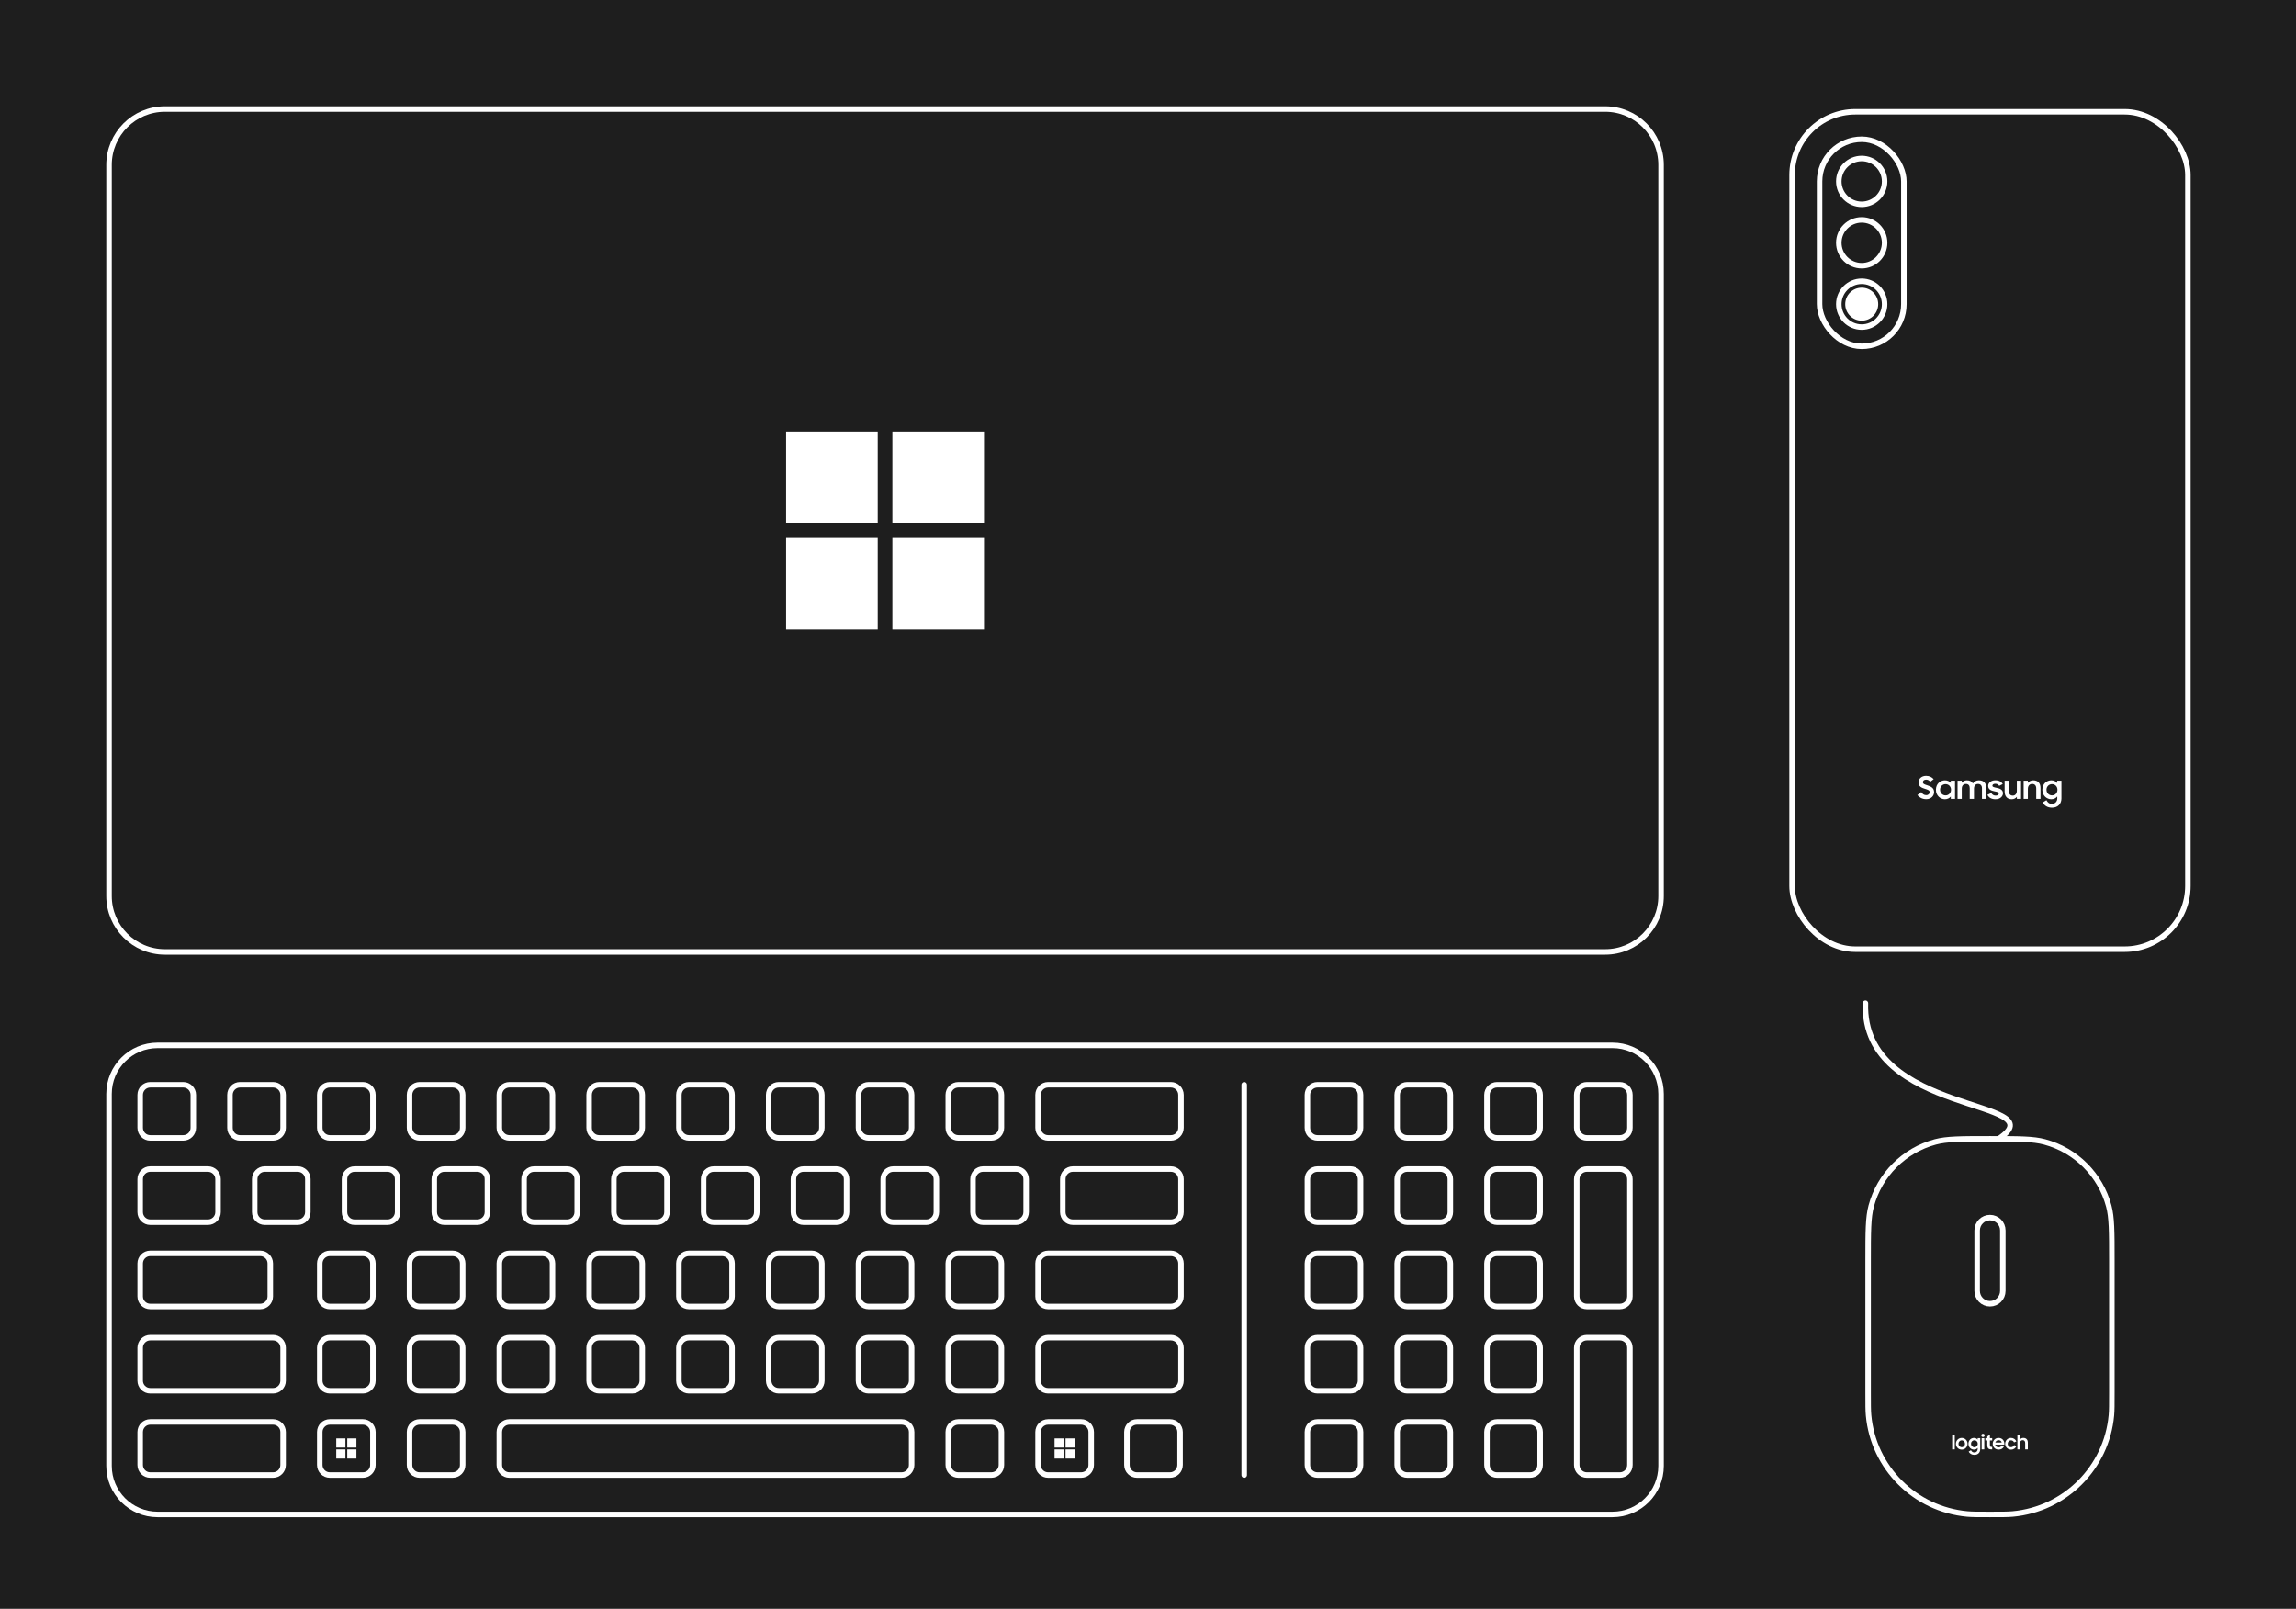 <svg width="2506" height="1756" viewBox="0 0 2506 1756" fill="none" xmlns="http://www.w3.org/2000/svg">
<rect width="2506" height="1756" fill="#1E1E1E"/>
<path d="M1752 119H180C146.311 119 119 146.311 119 180V978C119 1011.69 146.311 1039 180 1039H1752C1785.69 1039 1813 1011.69 1813 978V180C1813 146.311 1785.69 119 1752 119Z" stroke="white" stroke-width="6"/>
<path d="M958 471H858V571H958V471Z" fill="white"/>
<path d="M1074 471H974V571H1074V471Z" fill="white"/>
<path d="M1074 587H974V687H1074V587Z" fill="white"/>
<path d="M958 587H858V687H958V587Z" fill="white"/>
<path d="M1760 1141H172C142.729 1141 119 1164.73 119 1194V1600C119 1629.27 142.729 1653 172 1653H1760C1789.27 1653 1813 1629.27 1813 1600V1194C1813 1164.73 1789.27 1141 1760 1141Z" stroke="white" stroke-width="6"/>
<path d="M298 1552H164C157.925 1552 153 1556.92 153 1563V1599C153 1605.08 157.925 1610 164 1610H298C304.075 1610 309 1605.08 309 1599V1563C309 1556.92 304.075 1552 298 1552Z" stroke="white" stroke-width="6"/>
<path d="M396 1552H360C353.925 1552 349 1556.92 349 1563V1599C349 1605.08 353.925 1610 360 1610H396C402.075 1610 407 1605.08 407 1599V1563C407 1556.92 402.075 1552 396 1552Z" stroke="white" stroke-width="6"/>
<path d="M984 1552H556C549.925 1552 545 1556.92 545 1563V1599C545 1605.08 549.925 1610 556 1610H984C990.075 1610 995 1605.08 995 1599V1563C995 1556.92 990.075 1552 984 1552Z" stroke="white" stroke-width="6"/>
<path d="M1572 1552H1536C1529.92 1552 1525 1556.92 1525 1563V1599C1525 1605.08 1529.92 1610 1536 1610H1572C1578.08 1610 1583 1605.08 1583 1599V1563C1583 1556.92 1578.08 1552 1572 1552Z" stroke="white" stroke-width="6"/>
<path d="M494 1552H458C451.925 1552 447 1556.92 447 1563V1599C447 1605.08 451.925 1610 458 1610H494C500.075 1610 505 1605.08 505 1599V1563C505 1556.92 500.075 1552 494 1552Z" stroke="white" stroke-width="6"/>
<path d="M1082 1552H1046C1039.92 1552 1035 1556.92 1035 1563V1599C1035 1605.08 1039.92 1610 1046 1610H1082C1088.08 1610 1093 1605.08 1093 1599V1563C1093 1556.92 1088.08 1552 1082 1552Z" stroke="white" stroke-width="6"/>
<path d="M1180 1552H1144C1137.92 1552 1133 1556.92 1133 1563V1599C1133 1605.08 1137.92 1610 1144 1610H1180C1186.08 1610 1191 1605.08 1191 1599V1563C1191 1556.92 1186.08 1552 1180 1552Z" stroke="white" stroke-width="6"/>
<path d="M1277 1552H1241C1234.92 1552 1230 1556.92 1230 1563V1599C1230 1605.08 1234.92 1610 1241 1610H1277C1283.08 1610 1288 1605.08 1288 1599V1563C1288 1556.92 1283.08 1552 1277 1552Z" stroke="white" stroke-width="6"/>
<path d="M1474 1552H1438C1431.92 1552 1427 1556.92 1427 1563V1599C1427 1605.08 1431.92 1610 1438 1610H1474C1480.08 1610 1485 1605.08 1485 1599V1563C1485 1556.92 1480.08 1552 1474 1552Z" stroke="white" stroke-width="6"/>
<path d="M1670 1552H1634C1627.92 1552 1623 1556.92 1623 1563V1599C1623 1605.08 1627.92 1610 1634 1610H1670C1676.08 1610 1681 1605.08 1681 1599V1563C1681 1556.92 1676.08 1552 1670 1552Z" stroke="white" stroke-width="6"/>
<path d="M298 1460H164C157.925 1460 153 1464.92 153 1471V1507C153 1513.08 157.925 1518 164 1518H298C304.075 1518 309 1513.08 309 1507V1471C309 1464.92 304.075 1460 298 1460Z" stroke="white" stroke-width="6"/>
<path d="M396 1460H360C353.925 1460 349 1464.92 349 1471V1507C349 1513.08 353.925 1518 360 1518H396C402.075 1518 407 1513.08 407 1507V1471C407 1464.92 402.075 1460 396 1460Z" stroke="white" stroke-width="6"/>
<path d="M592 1460H556C549.925 1460 545 1464.92 545 1471V1507C545 1513.08 549.925 1518 556 1518H592C598.075 1518 603 1513.08 603 1507V1471C603 1464.92 598.075 1460 592 1460Z" stroke="white" stroke-width="6"/>
<path d="M788 1460H752C745.925 1460 741 1464.92 741 1471V1507C741 1513.08 745.925 1518 752 1518H788C794.075 1518 799 1513.08 799 1507V1471C799 1464.92 794.075 1460 788 1460Z" stroke="white" stroke-width="6"/>
<path d="M984 1460H948C941.925 1460 937 1464.92 937 1471V1507C937 1513.08 941.925 1518 948 1518H984C990.075 1518 995 1513.08 995 1507V1471C995 1464.92 990.075 1460 984 1460Z" stroke="white" stroke-width="6"/>
<path d="M1572 1460H1536C1529.92 1460 1525 1464.92 1525 1471V1507C1525 1513.08 1529.92 1518 1536 1518H1572C1578.08 1518 1583 1513.08 1583 1507V1471C1583 1464.92 1578.08 1460 1572 1460Z" stroke="white" stroke-width="6"/>
<path d="M1768 1460H1732C1725.92 1460 1721 1464.92 1721 1471V1599C1721 1605.08 1725.92 1610 1732 1610H1768C1774.08 1610 1779 1605.08 1779 1599V1471C1779 1464.92 1774.08 1460 1768 1460Z" stroke="white" stroke-width="6"/>
<path d="M494 1460H458C451.925 1460 447 1464.92 447 1471V1507C447 1513.08 451.925 1518 458 1518H494C500.075 1518 505 1513.08 505 1507V1471C505 1464.92 500.075 1460 494 1460Z" stroke="white" stroke-width="6"/>
<path d="M690 1460H654C647.925 1460 643 1464.92 643 1471V1507C643 1513.08 647.925 1518 654 1518H690C696.075 1518 701 1513.08 701 1507V1471C701 1464.92 696.075 1460 690 1460Z" stroke="white" stroke-width="6"/>
<path d="M886 1460H850C843.925 1460 839 1464.92 839 1471V1507C839 1513.08 843.925 1518 850 1518H886C892.075 1518 897 1513.08 897 1507V1471C897 1464.92 892.075 1460 886 1460Z" stroke="white" stroke-width="6"/>
<path d="M1082 1460H1046C1039.92 1460 1035 1464.92 1035 1471V1507C1035 1513.08 1039.92 1518 1046 1518H1082C1088.08 1518 1093 1513.08 1093 1507V1471C1093 1464.92 1088.08 1460 1082 1460Z" stroke="white" stroke-width="6"/>
<path d="M1278 1460H1144C1137.92 1460 1133 1464.92 1133 1471V1507C1133 1513.08 1137.92 1518 1144 1518H1278C1284.08 1518 1289 1513.08 1289 1507V1471C1289 1464.92 1284.08 1460 1278 1460Z" stroke="white" stroke-width="6"/>
<path d="M1474 1460H1438C1431.92 1460 1427 1464.92 1427 1471V1507C1427 1513.08 1431.92 1518 1438 1518H1474C1480.08 1518 1485 1513.08 1485 1507V1471C1485 1464.92 1480.08 1460 1474 1460Z" stroke="white" stroke-width="6"/>
<path d="M1670 1460H1634C1627.92 1460 1623 1464.92 1623 1471V1507C1623 1513.08 1627.92 1518 1634 1518H1670C1676.08 1518 1681 1513.08 1681 1507V1471C1681 1464.92 1676.08 1460 1670 1460Z" stroke="white" stroke-width="6"/>
<path d="M284 1368H164C157.925 1368 153 1372.92 153 1379V1415C153 1421.08 157.925 1426 164 1426H284C290.075 1426 295 1421.08 295 1415V1379C295 1372.92 290.075 1368 284 1368Z" stroke="white" stroke-width="6"/>
<path d="M396 1368H360C353.925 1368 349 1372.92 349 1379V1415C349 1421.08 353.925 1426 360 1426H396C402.075 1426 407 1421.08 407 1415V1379C407 1372.92 402.075 1368 396 1368Z" stroke="white" stroke-width="6"/>
<path d="M592 1368H556C549.925 1368 545 1372.92 545 1379V1415C545 1421.08 549.925 1426 556 1426H592C598.075 1426 603 1421.08 603 1415V1379C603 1372.92 598.075 1368 592 1368Z" stroke="white" stroke-width="6"/>
<path d="M788 1368H752C745.925 1368 741 1372.92 741 1379V1415C741 1421.08 745.925 1426 752 1426H788C794.075 1426 799 1421.08 799 1415V1379C799 1372.92 794.075 1368 788 1368Z" stroke="white" stroke-width="6"/>
<path d="M984 1368H948C941.925 1368 937 1372.92 937 1379V1415C937 1421.08 941.925 1426 948 1426H984C990.075 1426 995 1421.08 995 1415V1379C995 1372.92 990.075 1368 984 1368Z" stroke="white" stroke-width="6"/>
<path d="M1572 1368H1536C1529.92 1368 1525 1372.92 1525 1379V1415C1525 1421.08 1529.92 1426 1536 1426H1572C1578.08 1426 1583 1421.08 1583 1415V1379C1583 1372.92 1578.08 1368 1572 1368Z" stroke="white" stroke-width="6"/>
<path d="M1768 1276H1732C1725.92 1276 1721 1280.92 1721 1287V1415C1721 1421.08 1725.92 1426 1732 1426H1768C1774.08 1426 1779 1421.08 1779 1415V1287C1779 1280.92 1774.08 1276 1768 1276Z" stroke="white" stroke-width="6"/>
<path d="M494 1368H458C451.925 1368 447 1372.92 447 1379V1415C447 1421.08 451.925 1426 458 1426H494C500.075 1426 505 1421.08 505 1415V1379C505 1372.92 500.075 1368 494 1368Z" stroke="white" stroke-width="6"/>
<path d="M690 1368H654C647.925 1368 643 1372.92 643 1379V1415C643 1421.08 647.925 1426 654 1426H690C696.075 1426 701 1421.08 701 1415V1379C701 1372.92 696.075 1368 690 1368Z" stroke="white" stroke-width="6"/>
<path d="M886 1368H850C843.925 1368 839 1372.92 839 1379V1415C839 1421.08 843.925 1426 850 1426H886C892.075 1426 897 1421.08 897 1415V1379C897 1372.92 892.075 1368 886 1368Z" stroke="white" stroke-width="6"/>
<path d="M1082 1368H1046C1039.92 1368 1035 1372.92 1035 1379V1415C1035 1421.08 1039.92 1426 1046 1426H1082C1088.08 1426 1093 1421.08 1093 1415V1379C1093 1372.92 1088.08 1368 1082 1368Z" stroke="white" stroke-width="6"/>
<path d="M1278 1368H1144C1137.92 1368 1133 1372.92 1133 1379V1415C1133 1421.08 1137.92 1426 1144 1426H1278C1284.08 1426 1289 1421.08 1289 1415V1379C1289 1372.92 1284.08 1368 1278 1368Z" stroke="white" stroke-width="6"/>
<path d="M1474 1368H1438C1431.92 1368 1427 1372.92 1427 1379V1415C1427 1421.08 1431.92 1426 1438 1426H1474C1480.08 1426 1485 1421.08 1485 1415V1379C1485 1372.92 1480.08 1368 1474 1368Z" stroke="white" stroke-width="6"/>
<path d="M1670 1368H1634C1627.92 1368 1623 1372.92 1623 1379V1415C1623 1421.08 1627.92 1426 1634 1426H1670C1676.08 1426 1681 1421.08 1681 1415V1379C1681 1372.92 1676.08 1368 1670 1368Z" stroke="white" stroke-width="6"/>
<path d="M227 1276H164C157.925 1276 153 1280.92 153 1287V1323C153 1329.08 157.925 1334 164 1334H227C233.075 1334 238 1329.08 238 1323V1287C238 1280.92 233.075 1276 227 1276Z" stroke="white" stroke-width="6"/>
<path d="M325 1276H289C282.925 1276 278 1280.92 278 1287V1323C278 1329.08 282.925 1334 289 1334H325C331.075 1334 336 1329.08 336 1323V1287C336 1280.92 331.075 1276 325 1276Z" stroke="white" stroke-width="6"/>
<path d="M423 1276H387C380.925 1276 376 1280.92 376 1287V1323C376 1329.08 380.925 1334 387 1334H423C429.075 1334 434 1329.08 434 1323V1287C434 1280.92 429.075 1276 423 1276Z" stroke="white" stroke-width="6"/>
<path d="M619 1276H583C576.925 1276 572 1280.92 572 1287V1323C572 1329.08 576.925 1334 583 1334H619C625.075 1334 630 1329.08 630 1323V1287C630 1280.92 625.075 1276 619 1276Z" stroke="white" stroke-width="6"/>
<path d="M815 1276H779C772.925 1276 768 1280.92 768 1287V1323C768 1329.08 772.925 1334 779 1334H815C821.075 1334 826 1329.08 826 1323V1287C826 1280.92 821.075 1276 815 1276Z" stroke="white" stroke-width="6"/>
<path d="M1011 1276H975C968.925 1276 964 1280.92 964 1287V1323C964 1329.08 968.925 1334 975 1334H1011C1017.08 1334 1022 1329.08 1022 1323V1287C1022 1280.92 1017.08 1276 1011 1276Z" stroke="white" stroke-width="6"/>
<path d="M1572 1276H1536C1529.92 1276 1525 1280.92 1525 1287V1323C1525 1329.08 1529.92 1334 1536 1334H1572C1578.08 1334 1583 1329.08 1583 1323V1287C1583 1280.92 1578.08 1276 1572 1276Z" stroke="white" stroke-width="6"/>
<path d="M521 1276H485C478.925 1276 474 1280.92 474 1287V1323C474 1329.08 478.925 1334 485 1334H521C527.075 1334 532 1329.08 532 1323V1287C532 1280.92 527.075 1276 521 1276Z" stroke="white" stroke-width="6"/>
<path d="M717 1276H681C674.925 1276 670 1280.92 670 1287V1323C670 1329.08 674.925 1334 681 1334H717C723.075 1334 728 1329.08 728 1323V1287C728 1280.92 723.075 1276 717 1276Z" stroke="white" stroke-width="6"/>
<path d="M913 1276H877C870.925 1276 866 1280.92 866 1287V1323C866 1329.08 870.925 1334 877 1334H913C919.075 1334 924 1329.08 924 1323V1287C924 1280.92 919.075 1276 913 1276Z" stroke="white" stroke-width="6"/>
<path d="M1109 1276H1073C1066.92 1276 1062 1280.92 1062 1287V1323C1062 1329.08 1066.92 1334 1073 1334H1109C1115.08 1334 1120 1329.08 1120 1323V1287C1120 1280.92 1115.08 1276 1109 1276Z" stroke="white" stroke-width="6"/>
<path d="M1278 1276H1171C1164.92 1276 1160 1280.92 1160 1287V1323C1160 1329.08 1164.92 1334 1171 1334H1278C1284.08 1334 1289 1329.08 1289 1323V1287C1289 1280.92 1284.08 1276 1278 1276Z" stroke="white" stroke-width="6"/>
<path d="M1474 1276H1438C1431.92 1276 1427 1280.92 1427 1287V1323C1427 1329.08 1431.92 1334 1438 1334H1474C1480.08 1334 1485 1329.08 1485 1323V1287C1485 1280.92 1480.08 1276 1474 1276Z" stroke="white" stroke-width="6"/>
<path d="M1670 1276H1634C1627.92 1276 1623 1280.92 1623 1287V1323C1623 1329.08 1627.92 1334 1634 1334H1670C1676.08 1334 1681 1329.08 1681 1323V1287C1681 1280.92 1676.08 1276 1670 1276Z" stroke="white" stroke-width="6"/>
<path d="M200 1184H164C157.925 1184 153 1188.92 153 1195V1231C153 1237.08 157.925 1242 164 1242H200C206.075 1242 211 1237.08 211 1231V1195C211 1188.92 206.075 1184 200 1184Z" stroke="white" stroke-width="6"/>
<path d="M298 1184H262C255.925 1184 251 1188.92 251 1195V1231C251 1237.08 255.925 1242 262 1242H298C304.075 1242 309 1237.08 309 1231V1195C309 1188.92 304.075 1184 298 1184Z" stroke="white" stroke-width="6"/>
<path d="M396 1184H360C353.925 1184 349 1188.92 349 1195V1231C349 1237.08 353.925 1242 360 1242H396C402.075 1242 407 1237.08 407 1231V1195C407 1188.92 402.075 1184 396 1184Z" stroke="white" stroke-width="6"/>
<path d="M592 1184H556C549.925 1184 545 1188.92 545 1195V1231C545 1237.08 549.925 1242 556 1242H592C598.075 1242 603 1237.08 603 1231V1195C603 1188.92 598.075 1184 592 1184Z" stroke="white" stroke-width="6"/>
<path d="M788 1184H752C745.925 1184 741 1188.92 741 1195V1231C741 1237.08 745.925 1242 752 1242H788C794.075 1242 799 1237.08 799 1231V1195C799 1188.92 794.075 1184 788 1184Z" stroke="white" stroke-width="6"/>
<path d="M984 1184H948C941.925 1184 937 1188.92 937 1195V1231C937 1237.08 941.925 1242 948 1242H984C990.075 1242 995 1237.08 995 1231V1195C995 1188.92 990.075 1184 984 1184Z" stroke="white" stroke-width="6"/>
<path d="M1572 1184H1536C1529.92 1184 1525 1188.92 1525 1195V1231C1525 1237.08 1529.92 1242 1536 1242H1572C1578.08 1242 1583 1237.08 1583 1231V1195C1583 1188.92 1578.08 1184 1572 1184Z" stroke="white" stroke-width="6"/>
<path d="M1768 1184H1732C1725.92 1184 1721 1188.92 1721 1195V1231C1721 1237.08 1725.92 1242 1732 1242H1768C1774.08 1242 1779 1237.08 1779 1231V1195C1779 1188.92 1774.08 1184 1768 1184Z" stroke="white" stroke-width="6"/>
<path d="M494 1184H458C451.925 1184 447 1188.92 447 1195V1231C447 1237.08 451.925 1242 458 1242H494C500.075 1242 505 1237.08 505 1231V1195C505 1188.92 500.075 1184 494 1184Z" stroke="white" stroke-width="6"/>
<path d="M690 1184H654C647.925 1184 643 1188.92 643 1195V1231C643 1237.08 647.925 1242 654 1242H690C696.075 1242 701 1237.08 701 1231V1195C701 1188.92 696.075 1184 690 1184Z" stroke="white" stroke-width="6"/>
<path d="M886 1184H850C843.925 1184 839 1188.92 839 1195V1231C839 1237.08 843.925 1242 850 1242H886C892.075 1242 897 1237.08 897 1231V1195C897 1188.92 892.075 1184 886 1184Z" stroke="white" stroke-width="6"/>
<path d="M1082 1184H1046C1039.92 1184 1035 1188.92 1035 1195V1231C1035 1237.08 1039.92 1242 1046 1242H1082C1088.08 1242 1093 1237.08 1093 1231V1195C1093 1188.92 1088.08 1184 1082 1184Z" stroke="white" stroke-width="6"/>
<path d="M1278 1184H1144C1137.92 1184 1133 1188.92 1133 1195V1231C1133 1237.08 1137.92 1242 1144 1242H1278C1284.08 1242 1289 1237.08 1289 1231V1195C1289 1188.92 1284.08 1184 1278 1184Z" stroke="white" stroke-width="6"/>
<path d="M1474 1184H1438C1431.92 1184 1427 1188.92 1427 1195V1231C1427 1237.08 1431.92 1242 1438 1242H1474C1480.08 1242 1485 1237.08 1485 1231V1195C1485 1188.92 1480.08 1184 1474 1184Z" stroke="white" stroke-width="6"/>
<path d="M1670 1184H1634C1627.92 1184 1623 1188.92 1623 1195V1231C1623 1237.08 1627.92 1242 1634 1242H1670C1676.08 1242 1681 1237.08 1681 1231V1195C1681 1188.92 1676.08 1184 1670 1184Z" stroke="white" stroke-width="6"/>
<path d="M1358 1184V1610" stroke="white" stroke-width="6" stroke-linecap="round"/>
<path d="M1161 1570H1151V1580H1161V1570Z" fill="white"/>
<path d="M1173 1570H1163V1580H1173V1570Z" fill="white"/>
<path d="M1173 1582H1163V1592H1173V1582Z" fill="white"/>
<path d="M1161 1582H1151V1592H1161V1582Z" fill="white"/>
<path d="M377 1570H367V1580H377V1570Z" fill="white"/>
<path d="M389 1570H379V1580H389V1570Z" fill="white"/>
<path d="M389 1582H379V1592H389V1582Z" fill="white"/>
<path d="M377 1582H367V1592H377V1582Z" fill="white"/>
<path d="M2172 1243C2203.81 1243 2219.13 1243.03 2231.62 1246.37C2265.79 1255.53 2292.47 1282.21 2301.63 1316.38C2304.97 1328.87 2305 1344.19 2305 1376V1520C2305 1533.07 2305 1539.4 2304.52 1544.71C2299.34 1601.97 2253.97 1647.34 2196.71 1652.52C2191.4 1653 2185.07 1653 2172 1653C2158.93 1653 2152.6 1653 2147.29 1652.52C2090.03 1647.34 2044.66 1601.97 2039.48 1544.71C2039 1539.4 2039 1533.07 2039 1520V1376C2039 1344.19 2039.03 1328.87 2042.37 1316.38C2051.53 1282.21 2078.21 1255.53 2112.38 1246.37C2124.87 1243.03 2140.19 1243 2172 1243Z" stroke="white" stroke-width="6"/>
<path d="M2186 1343C2186 1335.27 2179.73 1329 2172 1329C2164.27 1329 2158 1335.27 2158 1343V1409C2158 1416.73 2164.27 1423 2172 1423C2179.73 1423 2186 1416.73 2186 1409V1343Z" stroke="white" stroke-width="6"/>
<path d="M2130.72 1582V1566.46H2133.57V1582H2130.72ZM2141.17 1582.25C2137.62 1582.25 2134.81 1579.4 2134.81 1575.87C2134.81 1572.28 2137.62 1569.46 2141.17 1569.46C2144.7 1569.46 2147.53 1572.28 2147.53 1575.87C2147.53 1579.4 2144.7 1582.25 2141.17 1582.25ZM2141.17 1579.58C2143.19 1579.58 2144.74 1577.9 2144.74 1575.87C2144.74 1573.79 2143.19 1572.13 2141.17 1572.13C2139.13 1572.13 2137.6 1573.79 2137.6 1575.87C2137.6 1577.9 2139.13 1579.58 2141.17 1579.58ZM2158.55 1581.79V1580.36C2157.64 1581.54 2156.19 1582.25 2154.54 1582.25C2151.57 1582.25 2148.49 1579.9 2148.49 1575.87C2148.49 1571.79 2151.47 1569.46 2154.58 1569.46C2156.19 1569.46 2157.62 1570.18 2158.53 1571.29V1569.71H2161.36V1581.68C2161.36 1585.13 2159.16 1587.94 2155.02 1587.94C2151.83 1587.94 2149.83 1586.45 2148.72 1584.42L2151.24 1582.88C2152.14 1584.54 2153.11 1585.34 2155.06 1585.34C2157.2 1585.34 2158.55 1583.66 2158.55 1581.79ZM2155 1579.65C2157.12 1579.65 2158.67 1577.95 2158.67 1575.83C2158.67 1573.73 2157.12 1572.05 2155 1572.05C2152.9 1572.05 2151.28 1573.7 2151.28 1575.83C2151.28 1577.97 2152.9 1579.65 2155 1579.65ZM2162.91 1582V1569.71H2165.77V1582H2162.91ZM2162.56 1566.71C2162.56 1565.64 2163.25 1564.93 2164.34 1564.93C2165.45 1564.93 2166.13 1565.64 2166.13 1566.71C2166.13 1567.78 2165.45 1568.48 2164.34 1568.48C2163.19 1568.48 2162.56 1567.78 2162.56 1566.71ZM2166.96 1572.26V1569.71H2169.06V1567.85L2171.92 1565.89V1569.71H2174.42V1572.26H2171.92V1576.85C2171.92 1579 2172.23 1579.33 2174.42 1579.33V1582H2174.02C2170.22 1582 2169.06 1580.78 2169.06 1576.88V1572.26H2166.96ZM2181.47 1582.25C2177.61 1582.25 2174.98 1579.44 2174.98 1575.89C2174.98 1572.3 2177.78 1569.46 2181.37 1569.46C2185.02 1569.46 2187.69 1572.15 2187.69 1575.78V1576.85H2177.69C2178.09 1578.6 2179.46 1579.75 2181.47 1579.75C2183.07 1579.75 2184.29 1578.91 2184.87 1577.59L2187.21 1578.93C2186.13 1580.93 2184.24 1582.25 2181.47 1582.25ZM2181.37 1571.96C2179.67 1571.96 2178.34 1572.97 2177.84 1574.48H2184.81C2184.39 1572.82 2183.13 1571.96 2181.37 1571.96ZM2194.94 1582.25C2191.35 1582.25 2188.56 1579.4 2188.56 1575.87C2188.56 1572.28 2191.35 1569.46 2194.94 1569.46C2197.69 1569.46 2199.86 1571.04 2200.8 1573.26L2198.26 1574.33C2197.69 1572.99 2196.48 1572.13 2194.96 1572.13C2192.89 1572.13 2191.33 1573.79 2191.33 1575.87C2191.33 1577.9 2192.89 1579.58 2194.99 1579.58C2196.58 1579.58 2197.74 1578.64 2198.3 1577.3L2200.84 1578.39C2199.88 1580.66 2197.8 1582.25 2194.94 1582.25ZM2201.92 1582V1566.46H2204.75V1571.18C2205.59 1570.11 2206.85 1569.46 2208.43 1569.46C2211.52 1569.46 2213.3 1571.37 2213.3 1574.71V1582H2210.4V1575.03C2210.4 1573.1 2209.48 1571.92 2207.63 1571.92C2206.04 1571.92 2204.78 1573.12 2204.78 1575.26V1582H2201.92Z" fill="white"/>
<path d="M2181.47 1243C2247.3 1198.84 2032.09 1219.22 2036.05 1095" stroke="white" stroke-width="6" stroke-linecap="round"/>
<path d="M2057 198C2057 184.193 2045.81 173 2032 173C2018.19 173 2007 184.193 2007 198C2007 211.807 2018.19 223 2032 223C2045.81 223 2057 211.807 2057 198Z" stroke="white" stroke-width="6"/>
<path d="M2057 265C2057 251.193 2045.81 240 2032 240C2018.19 240 2007 251.193 2007 265C2007 278.807 2018.19 290 2032 290C2045.81 290 2057 278.807 2057 265Z" stroke="white" stroke-width="6"/>
<path d="M2057 332C2057 318.193 2045.81 307 2032 307C2018.19 307 2007 318.193 2007 332C2007 345.807 2018.19 357 2032 357C2045.81 357 2057 345.807 2057 332Z" stroke="white" stroke-width="6"/>
<circle cx="2032" cy="332" r="18" fill="white"/>
<rect x="1986" y="152" width="92" height="226" rx="46" stroke="white" stroke-width="6"/>
<rect x="1956" y="122" width="432" height="914" rx="69" stroke="white" stroke-width="6"/>
<path d="M2102.45 872.34C2098 872.34 2095.04 870.436 2092.76 867.886L2096.98 864.554C2098.24 866.73 2100.14 867.92 2102.42 867.92C2104.87 867.92 2106.19 866.322 2106.19 864.588C2106.19 862.514 2103.64 861.834 2101.03 861.018C2097.66 859.93 2093.99 858.672 2093.99 853.946C2093.99 849.968 2097.46 846.84 2102.22 846.84C2106.19 846.84 2108.54 848.37 2110.55 850.444L2106.74 853.334C2105.68 851.736 2104.19 850.954 2102.25 850.954C2099.97 850.954 2098.78 852.178 2098.78 853.776C2098.78 855.782 2101.13 856.36 2103.85 857.278C2107.21 858.366 2111.02 859.862 2111.02 864.622C2111.02 868.532 2107.89 872.34 2102.45 872.34ZM2122.79 872.408C2118 872.408 2113 868.6 2113 862.072C2113 855.476 2117.83 851.702 2122.86 851.702C2125.48 851.702 2127.79 852.756 2129.25 854.49V852.11H2133.84V872H2129.25V869.416C2127.79 871.286 2125.41 872.408 2122.79 872.408ZM2123.54 868.192C2126.97 868.192 2129.49 865.438 2129.49 862.004C2129.49 858.604 2126.97 855.884 2123.54 855.884C2120.14 855.884 2117.52 858.57 2117.52 862.004C2117.52 865.472 2120.14 868.192 2123.54 868.192ZM2136.62 872V852.11H2141.18V854.422C2142.43 852.756 2144.41 851.702 2146.85 851.702C2149.98 851.702 2152.12 852.96 2153.31 855.136C2154.67 853.062 2156.99 851.702 2159.84 851.702C2165.25 851.702 2167.93 854.83 2167.93 860.032V872H2163.24V860.406C2163.24 857.516 2161.78 855.68 2158.92 855.68C2156.44 855.68 2154.54 857.38 2154.54 860.882V872H2149.88V860.27C2149.88 857.414 2148.45 855.68 2145.7 855.68C2143.11 855.68 2141.21 857.448 2141.21 860.984V872H2136.62ZM2178.03 872.408C2173.58 872.408 2170.79 870.708 2169.19 867.58L2173.44 865.54C2174.4 867.41 2176.06 868.43 2178.24 868.43C2180.52 868.43 2181.64 867.342 2181.64 866.016C2181.64 864.554 2179.43 864.282 2176.98 863.738C2173.58 863.024 2170.01 861.936 2170.01 857.754C2170.01 854.558 2173.1 851.668 2177.83 851.668C2181.88 851.668 2184.43 853.232 2185.96 855.782L2182.05 857.754C2181.23 856.36 2179.73 855.476 2177.83 855.476C2175.65 855.476 2174.63 856.496 2174.63 857.618C2174.63 858.944 2176.2 859.284 2179.19 859.93C2182.45 860.576 2186.19 861.732 2186.19 865.914C2186.19 868.702 2183.71 872.408 2178.03 872.408ZM2205.9 852.11V872H2201.35V869.722C2200.09 871.388 2198.19 872.408 2195.64 872.408C2190.88 872.408 2187.99 869.314 2187.99 863.908V852.11H2192.64V863.432C2192.64 866.526 2194 868.43 2196.89 868.43C2199.44 868.43 2201.31 866.526 2201.31 863.024V852.11H2205.9ZM2208.74 872V852.11H2213.29V854.558C2214.62 852.824 2216.66 851.702 2219.24 851.702C2224.24 851.702 2227.13 854.796 2227.13 860.202V872H2222.47V860.678C2222.47 857.584 2220.98 855.68 2217.99 855.68C2215.37 855.68 2213.33 857.584 2213.33 861.086V872H2208.74ZM2245.43 871.66V869.348C2243.97 871.252 2241.62 872.408 2238.93 872.408C2234.14 872.408 2229.14 868.6 2229.14 862.072C2229.14 855.476 2233.97 851.702 2239 851.702C2241.62 851.702 2243.93 852.858 2245.39 854.66V852.11H2249.98V871.49C2249.98 877.066 2246.41 881.622 2239.72 881.622C2234.55 881.622 2231.32 879.208 2229.52 875.91L2233.6 873.428C2235.06 876.114 2236.62 877.406 2239.78 877.406C2243.25 877.406 2245.43 874.686 2245.43 871.66ZM2239.68 868.192C2243.12 868.192 2245.63 865.438 2245.63 862.004C2245.63 858.604 2243.12 855.884 2239.68 855.884C2236.28 855.884 2233.66 858.57 2233.66 862.004C2233.66 865.472 2236.28 868.192 2239.68 868.192Z" fill="white"/>
</svg>

